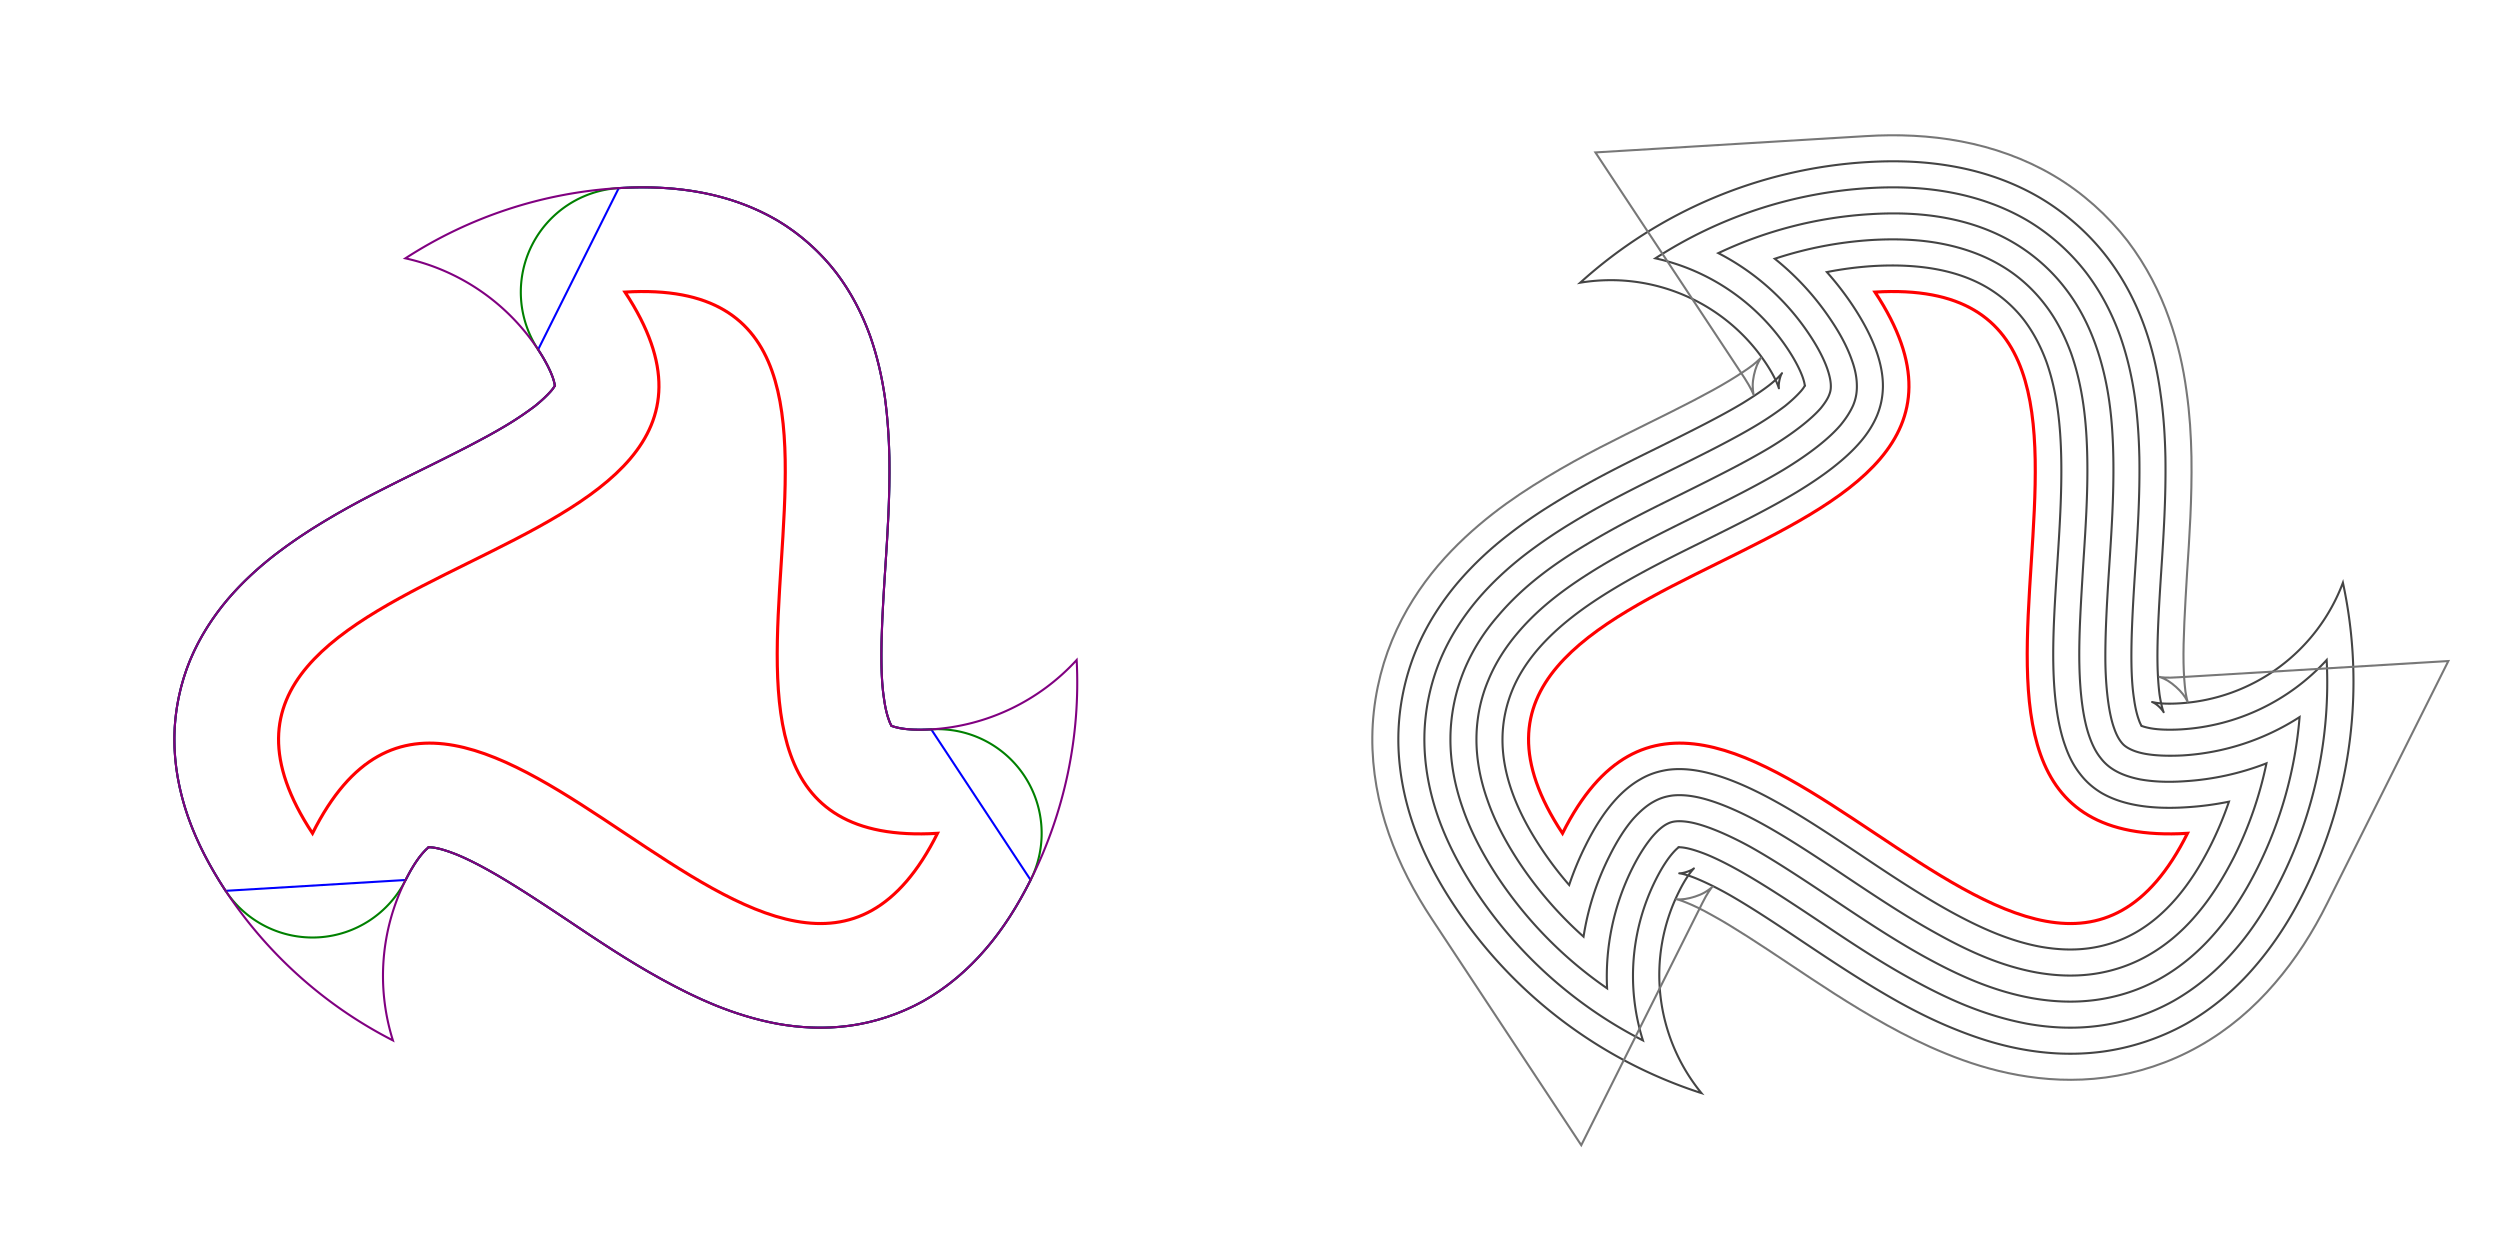 <?xml version="1.0" encoding="UTF-8" standalone="no"?>

<svg
   xmlns="http://www.w3.org/2000/svg"
   xmlns:xlink="http://www.w3.org/1999/xlink"
   width="1200"
   height="600"
   viewBox="0 0 1200 600">

  <defs>
    <path
	id="original"
	d="m 150,400 c -92.4,-139.9 242.4,-119.9 150,-259.8 167.4,-10.1 -17.4,269.9 150,259.8 -75,150 -225,-150 -300,0 z"
	style="fill:none" />
  </defs>


  <g>
    <use xlink:href="#original" style="stroke:red;stroke-width:1.5"/>

    <path
	id="bevel"
	d="m 202.8,409.6 c 2,-2.3 3,-2.9 3.1,-3 0.2,-0.1 -0.4,0.1 -0.3,0.1 0.2,0 1.2,-0.1 3.4,0.3 2.3,0.4 5.7,1.4 10,3.1 4.2,1.7 9.3,4.2 14.9,7.3 11.2,6.2 24.3,14.8 38.4,24.2 14,9.4 29,19.5 45.4,28.5 8.2,4.5 16.7,8.8 25.8,12.5 9.2,3.7 18.9,6.8 29.6,8.8 10.6,1.9 22.2,2.6 34.3,1 12.1,-1.6 24.5,-5.6 35.8,-11.9 11.3,-6.4 21.3,-14.9 29.8,-24.8 8.5,-9.8 15.5,-21 21.7,-33.3 l -47.7,-72.3 c -7.1,0.4 -12.1,0 -15.1,-0.6 -3,-0.6 -4,-1.1 -4.1,-1.2 -0.2,-0.1 0.3,0.3 0.2,0.2 -0.1,-0.2 -0.7,-1 -1.4,-3.1 -0.8,-2.2 -1.7,-5.6 -2.3,-10.2 -0.7,-4.5 -1.1,-10.2 -1.2,-16.5 -0.2,-12.8 0.7,-28.5 1.8,-45.4 1.1,-16.9 2.3,-34.9 2,-53.6 -0.2,-9.3 -0.8,-18.9 -2.1,-28.6 -1.4,-9.8 -3.6,-19.8 -7.2,-30 -3.7,-10.2 -8.9,-20.6 -16.3,-30.3 -7.4,-9.6 -17.1,-18.4 -28.2,-25 -11.2,-6.56 -23.6,-10.94 -36.4,-13.36 -12.7,-2.42 -25.9,-2.98 -39.7,-2.15 l -38.7,77.51 c 3.9,5.9 6,10.5 7,13.3 1,2.9 1,4 1,4.2 0,0.2 0.1,-0.4 0.1,-0.3 -0.1,0.1 -0.5,1.1 -2,2.8 -1.5,1.7 -4,4.2 -7.6,7.1 -3.7,2.8 -8.3,6 -13.8,9.3 -11,6.6 -25,13.6 -40.2,21.1 -15.1,7.5 -31.4,15.4 -47.4,25.1 -8,4.8 -15.9,10.1 -23.7,16.1 -7.8,6.1 -15.4,13 -22.4,21.2 -7,8.3 -13.38,18 -18.05,29.2 -4.66,11.3 -7.41,24.1 -7.54,37 -0.13,13 2.27,25.9 6.56,38.2 4.29,12.2 10.43,23.9 18.03,35.5 l 86.4,-5.2 c 3.2,-6.4 6.1,-10.5 8.1,-12.8 z"
	style="fill:none;stroke:blue;stroke-width:1" />
    <path
	id="round"
	d="m 202.8,409.6 c 2,-2.3 3,-2.9 3.1,-3 0.2,-0.1 -0.4,0.1 -0.3,0.1 0.2,0 1.2,-0.1 3.4,0.3 2.3,0.4 5.7,1.4 10,3.1 4.2,1.7 9.3,4.2 14.9,7.3 11.2,6.2 24.3,14.8 38.4,24.2 14,9.4 29,19.5 45.4,28.5 8.2,4.5 16.7,8.8 25.8,12.5 9.2,3.7 18.9,6.8 29.6,8.8 10.6,1.9 22.2,2.6 34.3,1 12.1,-1.6 24.5,-5.6 35.8,-11.9 11.3,-6.4 21.3,-14.9 29.8,-24.8 8.5,-9.8 15.5,-21 21.7,-33.3 a 50,50 0 0 0 -47.7,-72.3 c -7.1,0.4 -12.1,0 -15.1,-0.6 -3,-0.6 -4,-1.1 -4.1,-1.2 -0.2,-0.1 0.3,0.3 0.2,0.2 -0.1,-0.2 -0.7,-1 -1.4,-3.1 -0.8,-2.2 -1.7,-5.6 -2.3,-10.2 -0.7,-4.5 -1.1,-10.2 -1.2,-16.5 -0.2,-12.8 0.7,-28.5 1.8,-45.4 1.1,-16.9 2.3,-34.9 2,-53.6 -0.2,-9.3 -0.8,-18.9 -2.1,-28.6 -1.4,-9.8 -3.6,-19.8 -7.2,-30 -3.7,-10.2 -8.9,-20.6 -16.3,-30.3 -7.4,-9.6 -17.1,-18.4 -28.2,-25 -11.2,-6.56 -23.6,-10.94 -36.4,-13.36 -12.7,-2.42 -25.9,-2.98 -39.7,-2.15 a 50,50 0 0 0 -38.7,77.51 c 3.9,5.9 6,10.5 7,13.3 1,2.9 1,4 1,4.2 0,0.2 0.1,-0.4 0.1,-0.3 -0.1,0.1 -0.5,1.1 -2,2.8 -1.5,1.7 -4,4.2 -7.6,7.1 -3.7,2.8 -8.3,6 -13.8,9.3 -11,6.6 -25,13.6 -40.2,21.1 -15.1,7.5 -31.4,15.4 -47.4,25.1 -8,4.8 -15.9,10.1 -23.7,16.1 -7.8,6.1 -15.4,13 -22.4,21.2 -7,8.3 -13.38,18 -18.05,29.2 -4.66,11.3 -7.41,24.1 -7.54,37 -0.13,13 2.27,25.9 6.56,38.2 4.29,12.2 10.43,23.9 18.03,35.5 a 50,50 0 0 0 86.4,-5.2 c 3.2,-6.4 6.1,-10.5 8.1,-12.8 z"
	style="fill:none;stroke:green;stroke-width:1" />
    <path
	id="arcs"
	d="m 202.8,409.6 c 2,-2.3 3,-2.9 3.1,-3 0.2,-0.1 -0.4,0.1 -0.3,0.1 0.2,0 1.2,-0.1 3.4,0.3 2.3,0.4 5.7,1.4 10,3.1 4.2,1.7 9.3,4.2 14.9,7.3 11.2,6.2 24.3,14.8 38.4,24.2 14,9.4 29,19.5 45.4,28.5 8.2,4.5 16.7,8.8 25.8,12.5 9.2,3.7 18.9,6.8 29.6,8.8 10.6,1.9 22.2,2.6 34.3,1 12.1,-1.6 24.5,-5.6 35.8,-11.9 11.3,-6.4 21.3,-14.9 29.8,-24.8 8.5,-9.8 15.5,-21 21.7,-33.3 a 211.7,211.7 0 0 0 22.1,-105.6 103,103 0 0 1 -69.8,33.3 c -7.1,0.4 -12.1,0 -15.1,-0.6 -3,-0.6 -4,-1.1 -4.1,-1.2 -0.2,-0.1 0.3,0.3 0.2,0.2 -0.1,-0.2 -0.7,-1 -1.4,-3.1 -0.8,-2.2 -1.7,-5.6 -2.3,-10.2 -0.7,-4.5 -1.1,-10.2 -1.2,-16.5 -0.2,-12.8 0.7,-28.5 1.8,-45.4 1.1,-16.9 2.3,-34.9 2,-53.6 -0.2,-9.3 -0.8,-18.9 -2.1,-28.6 -1.4,-9.8 -3.6,-19.8 -7.2,-30 -3.7,-10.2 -8.9,-20.6 -16.3,-30.3 -7.4,-9.6 -17.1,-18.4 -28.2,-25 -11.2,-6.56 -23.6,-10.94 -36.4,-13.36 -12.7,-2.42 -25.9,-2.98 -39.7,-2.15 a 211.7,211.7 0 0 0 -102.4,33.71 102.9,102.9 0 0 1 63.7,43.8 c 3.9,5.9 6,10.5 7,13.3 1,2.9 1,4 1,4.2 0,0.2 0.1,-0.4 0.1,-0.3 -0.1,0.1 -0.5,1.1 -2,2.8 -1.5,1.7 -4,4.2 -7.6,7.1 -3.7,2.8 -8.3,6 -13.8,9.3 -11,6.6 -25,13.6 -40.2,21.1 -15.1,7.5 -31.4,15.4 -47.4,25.1 -8,4.8 -15.9,10.1 -23.7,16.1 -7.8,6.1 -15.4,13 -22.4,21.2 -7,8.3 -13.38,18 -18.05,29.2 -4.66,11.3 -7.41,24.1 -7.54,37 -0.13,13 2.27,25.9 6.56,38.2 4.29,12.2 10.43,23.9 18.03,35.5 a 211.6,211.6 0 0 0 80.3,71.8 103,103 0 0 1 6.1,-77 c 3.2,-6.4 6.1,-10.5 8.1,-12.8 z"
	style="fill:none;stroke:purple;stroke-width:1" />
  </g>

  <g transform="translate(600,0)">

    <use xlink:href="#original" style="stroke:red;stroke-width:1.5"/>

    <path
	id="d25"
	d="m 187.5,374 c 4.3,-2.5 8.6,-3.8 13.2,-4.5 4.7,-0.6 9.6,-0.4 15,0.6 10.8,2 23.2,7.2 36.4,14.5 13.1,7.2 26.9,16.4 41,25.8 14,9.4 28.3,18.9 42.7,26.9 14.5,8 29,14.5 44,17.2 7.5,1.3 15.1,1.7 22.7,0.7 7.6,-1 15.2,-3.4 22.3,-7.4 14.2,-8 26.3,-22 36.4,-42.2 a 169,169 0 0 0 8.7,-20.8 145.4,145.4 0 0 1 -20.7,2.7 c -19.2,1.2 -31.9,-1.9 -40.5,-6.9 -4.3,-2.6 -7.6,-5.6 -10.4,-9.3 -2.9,-3.7 -5.2,-8.1 -7,-13.3 -3.7,-10.3 -5.4,-23.7 -5.7,-38.7 -0.3,-15 0.8,-31.5 1.9,-48.4 1.1,-16.9 2.2,-34 1.9,-50.5 -0.3,-16.5 -2,-32.3 -7.1,-46.7 -2.6,-7.1 -6.1,-13.9 -10.7,-20 -4.7,-6.1 -10.6,-11.4 -17.6,-15.6 -14,-8.3 -32.2,-11.7 -54.8,-10.4 a 169,169 0 0 0 -22.3,2.9 145.4,145.4 0 0 1 12.7,16.5 c 10.6,16.1 14.3,28.6 14.2,38.6 -0.1,4.9 -1,9.3 -2.8,13.7 -1.8,4.3 -4.4,8.5 -8,12.7 -7.1,8.3 -17.8,16.4 -30.7,24.2 -12.8,7.7 -27.7,15.1 -42.8,22.6 -15.2,7.5 -30.6,15.1 -44.7,23.6 -14.1,8.5 -27,17.9 -36.9,29.5 -4.9,5.8 -9.1,12.2 -12,19.3 -2.9,7.1 -4.6,14.8 -4.7,23 -0.2,16.3 5.9,33.7 18.4,52.6 a 168.9,168.9 0 0 0 13.6,17.9 145.5,145.5 0 0 1 8,-19.2 c 8.6,-17.3 17.6,-26.7 26.3,-31.6 z"
	style="fill:none;stroke:#444444;stroke-width:1" />

    <path
	id="50"
	d="m 183.8,393.2 c 3.7,-4.1 6.9,-6.7 9.8,-8.3 3,-1.7 5.6,-2.5 8.8,-3 3.1,-0.4 6.8,-0.3 11.1,0.5 8.7,1.6 20,6.2 32.5,13.1 12.5,6.9 26.1,15.9 40.1,25.3 14.1,9.4 28.6,19.1 43.7,27.4 15.1,8.4 30.7,15.5 47.8,18.6 8.5,1.5 17.5,2 26.6,0.8 9.1,-1.2 18.2,-4.1 26.7,-8.9 8.5,-4.8 16.3,-11.3 23.1,-19.3 6.9,-8 12.9,-17.4 18.4,-28.2 a 184.5,184.5 0 0 0 15.5,-44.8 130,130 0 0 1 -39.4,8.6 c -8.8,0.6 -15.8,0.1 -21.3,-0.9 -5.4,-1.1 -9.2,-2.6 -12.1,-4.3 -2.9,-1.7 -5,-3.6 -6.9,-6.1 -2,-2.5 -3.7,-5.7 -5.2,-9.9 -3,-8.3 -4.6,-20.4 -4.9,-34.7 -0.3,-14.2 0.8,-30.5 1.8,-47.4 1.1,-16.9 2.3,-34.3 2,-51.5 -0.3,-17.2 -2,-34.3 -7.8,-50.7 -3,-8.1 -7,-16.2 -12.6,-23.4 -5.6,-7.3 -12.7,-13.8 -21.1,-18.7 -8.4,-5 -18,-8.4 -28.3,-10.4 -10.3,-2 -21.5,-2.5 -33.6,-1.8 a 184.4,184.4 0 0 0 -46.6,9 130,130 0 0 1 27.2,29.8 c 4.9,7.3 8,13.7 9.8,18.9 1.9,5.2 2.4,9.3 2.4,12.6 0,3.4 -0.6,6.2 -1.8,9.1 -1.3,2.9 -3.2,6 -6,9.4 -5.7,6.7 -15.4,14.2 -27.6,21.6 -12.2,7.3 -26.8,14.6 -42,22.1 -15.1,7.5 -30.8,15.2 -45.6,24.1 -14.7,8.9 -28.7,18.8 -39.9,32.1 -5.6,6.6 -10.5,14.1 -14,22.6 -3.6,8.5 -5.6,17.9 -5.7,27.7 -0.1,9.7 1.7,19.7 5.2,29.6 3.4,9.9 8.5,19.8 15.2,30 a 184.4,184.4 0 0 0 31,35.8 130.1,130.1 0 0 1 12.3,-38.4 c 3.9,-7.9 7.8,-13.8 11.4,-18 z"
	style="fill:none;stroke:#444444;stroke-width:1" />
	
    <path
	id="75"
	d="m 193.3,401.4 c 2.8,-3.2 4.9,-4.8 6.5,-5.7 1.5,-0.8 2.6,-1.2 4.2,-1.4 1.6,-0.2 4,-0.2 7.3,0.4 6.6,1.2 16.8,5.2 28.7,11.7 11.8,6.6 25.1,15.4 39.2,24.8 14.1,9.4 28.8,19.3 44.5,28 15.8,8.7 32.4,16.4 51.6,19.9 9.6,1.7 19.9,2.3 30.5,0.9 10.6,-1.4 21.4,-4.8 31.3,-10.4 9.9,-5.6 18.7,-13.1 26.4,-22.1 7.7,-8.9 14.2,-19.1 20,-30.7 a 198.1,198.1 0 0 0 20.3,-72.6 116.5,116.5 0 0 1 -56.1,18.4 c -7.9,0.4 -13.9,0 -18.2,-0.8 -4.2,-0.8 -6.5,-1.9 -8.1,-2.8 -1.5,-0.9 -2.3,-1.6 -3.3,-2.9 -1,-1.3 -2.2,-3.3 -3.3,-6.5 -2.3,-6.3 -3.9,-17.2 -4.2,-30.7 -0.2,-13.5 0.7,-29.5 1.8,-46.4 1.1,-16.9 2.3,-34.6 2,-52.6 -0.3,-17.9 -2,-36.2 -8.6,-54.6 -3.3,-9.2 -7.9,-18.4 -14.4,-26.8 -6.5,-8.5 -14.9,-16.1 -24.7,-21.9 -9.8,-5.8 -20.7,-9.7 -32.3,-11.9 -11.5,-2.2 -23.7,-2.7 -36.7,-1.9 a 198.1,198.1 0 0 0 -72.9,18.7 116.4,116.4 0 0 1 43.9,39.4 c 4.4,6.6 7,12.1 8.4,16.1 1.4,4.1 1.7,6.6 1.7,8.4 0,1.8 -0.3,2.9 -0.9,4.4 -0.6,1.5 -1.8,3.5 -3.9,6.1 -4.4,5.1 -13,12 -24.6,19 -11.5,6.9 -25.9,14.1 -41,21.6 -15.2,7.5 -31.1,15.3 -46.5,24.6 -15.4,9.2 -30.4,19.8 -43,34.7 -6.4,7.4 -12,16 -16.1,25.9 -4.08,9.9 -6.48,21 -6.59,32.3 -0.12,11.4 1.98,22.8 5.89,33.9 3.8,11.1 9.5,21.9 16.6,32.8 a 198,198 0 0 0 52.7,53.7 116.5,116.5 0 0 1 12.1,-57.6 c 3.6,-7.2 7,-12.1 9.8,-15.4 z"
	style="fill:none;stroke:#444444;stroke-width:1" />
	
    <path
	id="100"
	d="m 202.8,409.6 c 2,-2.3 3,-2.9 3.1,-3 0.2,-0.1 -0.4,0.1 -0.3,0.1 0.2,0 1.2,-0.1 3.4,0.3 2.3,0.4 5.7,1.4 10,3.1 4.2,1.7 9.3,4.2 14.9,7.3 11.2,6.2 24.3,14.8 38.4,24.2 14,9.4 29,19.5 45.4,28.5 8.2,4.5 16.7,8.8 25.8,12.5 9.2,3.7 18.9,6.8 29.6,8.8 10.6,1.9 22.2,2.6 34.3,1 12.1,-1.6 24.5,-5.6 35.8,-11.9 11.3,-6.4 21.3,-14.9 29.8,-24.8 8.5,-9.8 15.5,-21 21.7,-33.3 a 211.7,211.7 0 0 0 22.1,-105.6 103,103 0 0 1 -69.8,33.3 c -7.1,0.4 -12.1,0 -15.1,-0.6 -3,-0.6 -4,-1.1 -4.1,-1.2 -0.2,-0.1 0.3,0.3 0.2,0.2 -0.1,-0.2 -0.7,-1 -1.4,-3.1 -0.8,-2.2 -1.7,-5.6 -2.3,-10.2 -0.7,-4.5 -1.1,-10.2 -1.2,-16.5 -0.2,-12.8 0.7,-28.5 1.8,-45.4 1.1,-16.9 2.3,-34.9 2,-53.6 -0.2,-9.3 -0.8,-18.9 -2.1,-28.6 -1.4,-9.8 -3.6,-19.8 -7.2,-30 -3.7,-10.2 -8.9,-20.6 -16.3,-30.3 -7.4,-9.6 -17.1,-18.4 -28.2,-25 -11.2,-6.56 -23.6,-10.94 -36.4,-13.36 -12.7,-2.42 -25.9,-2.98 -39.7,-2.15 a 211.7,211.7 0 0 0 -102.4,33.71 102.9,102.9 0 0 1 63.7,43.8 c 3.9,5.9 6,10.5 7,13.3 1,2.9 1,4 1,4.2 0,0.2 0.1,-0.4 0.1,-0.3 -0.1,0.1 -0.5,1.1 -2,2.8 -1.5,1.7 -4,4.2 -7.6,7.1 -3.7,2.8 -8.3,6 -13.8,9.3 -11,6.6 -25,13.6 -40.2,21.1 -15.1,7.5 -31.4,15.4 -47.4,25.1 -8,4.8 -15.9,10.1 -23.7,16.1 -7.8,6.1 -15.4,13 -22.4,21.2 -7,8.3 -13.38,18 -18.05,29.2 -4.66,11.3 -7.41,24.1 -7.54,37 -0.13,13 2.27,25.9 6.56,38.2 4.29,12.2 10.43,23.9 18.03,35.5 a 211.6,211.6 0 0 0 80.3,71.8 103,103 0 0 1 6.1,-77 c 3.2,-6.4 6.1,-10.5 8.1,-12.8 z"
	style="fill:none;stroke:#444444;stroke-width:1" />
	
    <path
	id="125"
	d="m 212.3,417.7 c 1.1,-1.3 1,-0.9 -0.2,-0.2 -1.3,0.7 -3.5,1.4 -4.8,1.6 -1.4,0.2 -1.7,0 -0.5,0.2 1.2,0.2 3.8,0.9 7.5,2.4 3.6,1.5 8.3,3.7 13.6,6.6 10.5,5.8 23.4,14.3 37.4,23.7 14.1,9.4 29.3,19.6 46.3,29.1 8.5,4.7 17.5,9.2 27.3,13.1 9.7,3.9 20.3,7.4 32,9.5 11.6,2.1 24.6,2.9 38.2,1.1 13.5,-1.8 27.6,-6.3 40.3,-13.4 12.6,-7.2 23.8,-16.7 33,-27.5 9.3,-10.8 17,-22.8 23.5,-35.9 a 225.4,225.4 0 0 0 18.7,-148.3 89.49,89.49 0 0 1 -78.4,57.9 c -6.3,0.4 -10.2,0 -12,-0.4 -1.8,-0.3 -1.3,-0.4 -0.1,0.3 1.3,0.7 3,2.3 3.8,3.4 0.8,1 0.8,1.4 0.4,0.3 -0.4,-1.2 -1.1,-3.8 -1.7,-7.7 -0.5,-3.9 -0.9,-9.1 -1,-15.1 -0.2,-12 0.7,-27.4 1.8,-44.3 1.1,-16.8 2.3,-35.2 2,-54.6 -0.2,-9.7 -0.8,-19.8 -2.3,-30.2 -1.4,-10.4 -3.7,-21.2 -7.7,-32.4 -4,-11.2 -9.8,-22.8 -18.2,-33.7 -8.3,-10.8 -19.3,-20.7 -31.8,-28.14 -12.5,-7.39 -26.3,-12.25 -40.3,-14.9 -14,-2.66 -28.2,-3.23 -42.9,-2.35 a 225.4,225.4 0 0 0 -137.7,57.89 89.42,89.42 0 0 1 89.3,38.9 c 3.5,5.3 5.1,9 5.7,10.7 0.6,1.6 0.3,1.3 0.3,-0.1 0,-1.5 0.5,-3.7 1,-5 0.5,-1.2 0.9,-1.4 0.1,-0.5 -0.8,0.9 -2.7,2.9 -5.8,5.3 -3.1,2.4 -7.4,5.3 -12.6,8.5 -10.3,6.2 -24.1,13.1 -39.2,20.6 -15.2,7.5 -31.7,15.5 -48.3,25.6 -8.3,5 -16.7,10.5 -25,17 -8.3,6.4 -16.5,13.9 -24.21,22.9 -7.69,9.1 -14.85,19.9 -20.08,32.5 -5.24,12.7 -8.36,27.1 -8.5,41.7 -0.15,14.5 2.56,28.9 7.26,42.4 4.7,13.4 11.31,26 19.38,38.2 a 225.3,225.3 0 0 0 118.85,90.3 89.51,89.51 0 0 1 -10.8,-96.7 c 2.8,-5.7 5.2,-8.9 6.4,-10.3 z"
	style="fill:none;stroke:#444444;stroke-width:1" />
	
    <path
	id="150"
	d="m 221.7,425.9 c 0.4,-0.4 -0.9,1 -3.5,2.5 -2.6,1.5 -6.5,2.7 -9.3,3.1 -2.8,0.4 -4.5,0.1 -4.3,0.1 0.1,0 1.9,0.4 5,1.7 3,1.2 7.3,3.2 12.2,6 9.9,5.4 22.5,13.7 36.6,23.1 14.1,9.4 29.5,19.8 47.2,29.6 8.8,4.9 18.2,9.6 28.6,13.8 10.3,4.2 21.7,7.9 34.4,10.2 12.8,2.3 27,3.2 42.1,1.2 15,-2 30.7,-7 44.8,-15 14.1,-7.9 26.3,-18.4 36.4,-30.2 10.1,-11.7 18.3,-24.6 25.2,-38.5 l 58.1,-116.2 -129.7,7.8 c -5.5,0.4 -8.4,0 -9,-0.2 -0.5,-0.1 1.4,0.3 4,1.8 2.6,1.6 5.6,4.3 7.3,6.5 1.8,2.3 2.3,3.9 2.3,3.8 -0.1,-0.2 -0.6,-2 -1.1,-5.2 -0.4,-3.3 -0.8,-8 -0.9,-13.6 -0.2,-11.3 0.7,-26.4 1.7,-43.3 1.1,-16.8 2.4,-35.5 2.1,-55.6 -0.2,-10.1 -0.8,-20.6 -2.4,-31.7 -1.5,-11.1 -4,-22.7 -8.4,-34.9 -4.3,-12.2 -10.7,-25 -19.9,-37.1 -9.3,-12 -21.5,-23.1 -35.4,-31.3 -13.9,-8.21 -29.2,-13.54 -44.4,-16.42 -15.2,-2.89 -30.5,-3.48 -45.9,-2.54 l -129.7,7.82 71.6,108.34 c 3,4.6 4.1,7.4 4.3,7.9 0.2,0.5 -0.4,-1.3 -0.4,-4.4 0,-3 0.9,-6.9 2,-9.6 1.1,-2.6 2.2,-3.9 2.1,-3.8 -0.1,0.1 -1.4,1.5 -4,3.6 -2.6,2 -6.5,4.6 -11.3,7.5 -9.7,5.9 -23.2,12.7 -38.4,20.2 -15.1,7.5 -31.9,15.6 -49.2,26.1 -8.6,5.2 -17.4,10.9 -26.2,17.8 -8.8,6.9 -17.67,14.9 -26.05,24.7 -8.37,9.9 -16.28,21.8 -22.09,35.9 -5.82,14 -9.29,30.1 -9.45,46.3 -0.16,16.1 2.85,32 7.96,46.6 5.11,14.6 12.22,28.1 20.75,41 l 71.58,108.4 58.1,-116.2 c 2.4,-4.9 4.3,-7.2 4.6,-7.6 z"
	style="fill:none;stroke:#777777;stroke-width:1" />
	

  </g>

</svg>
